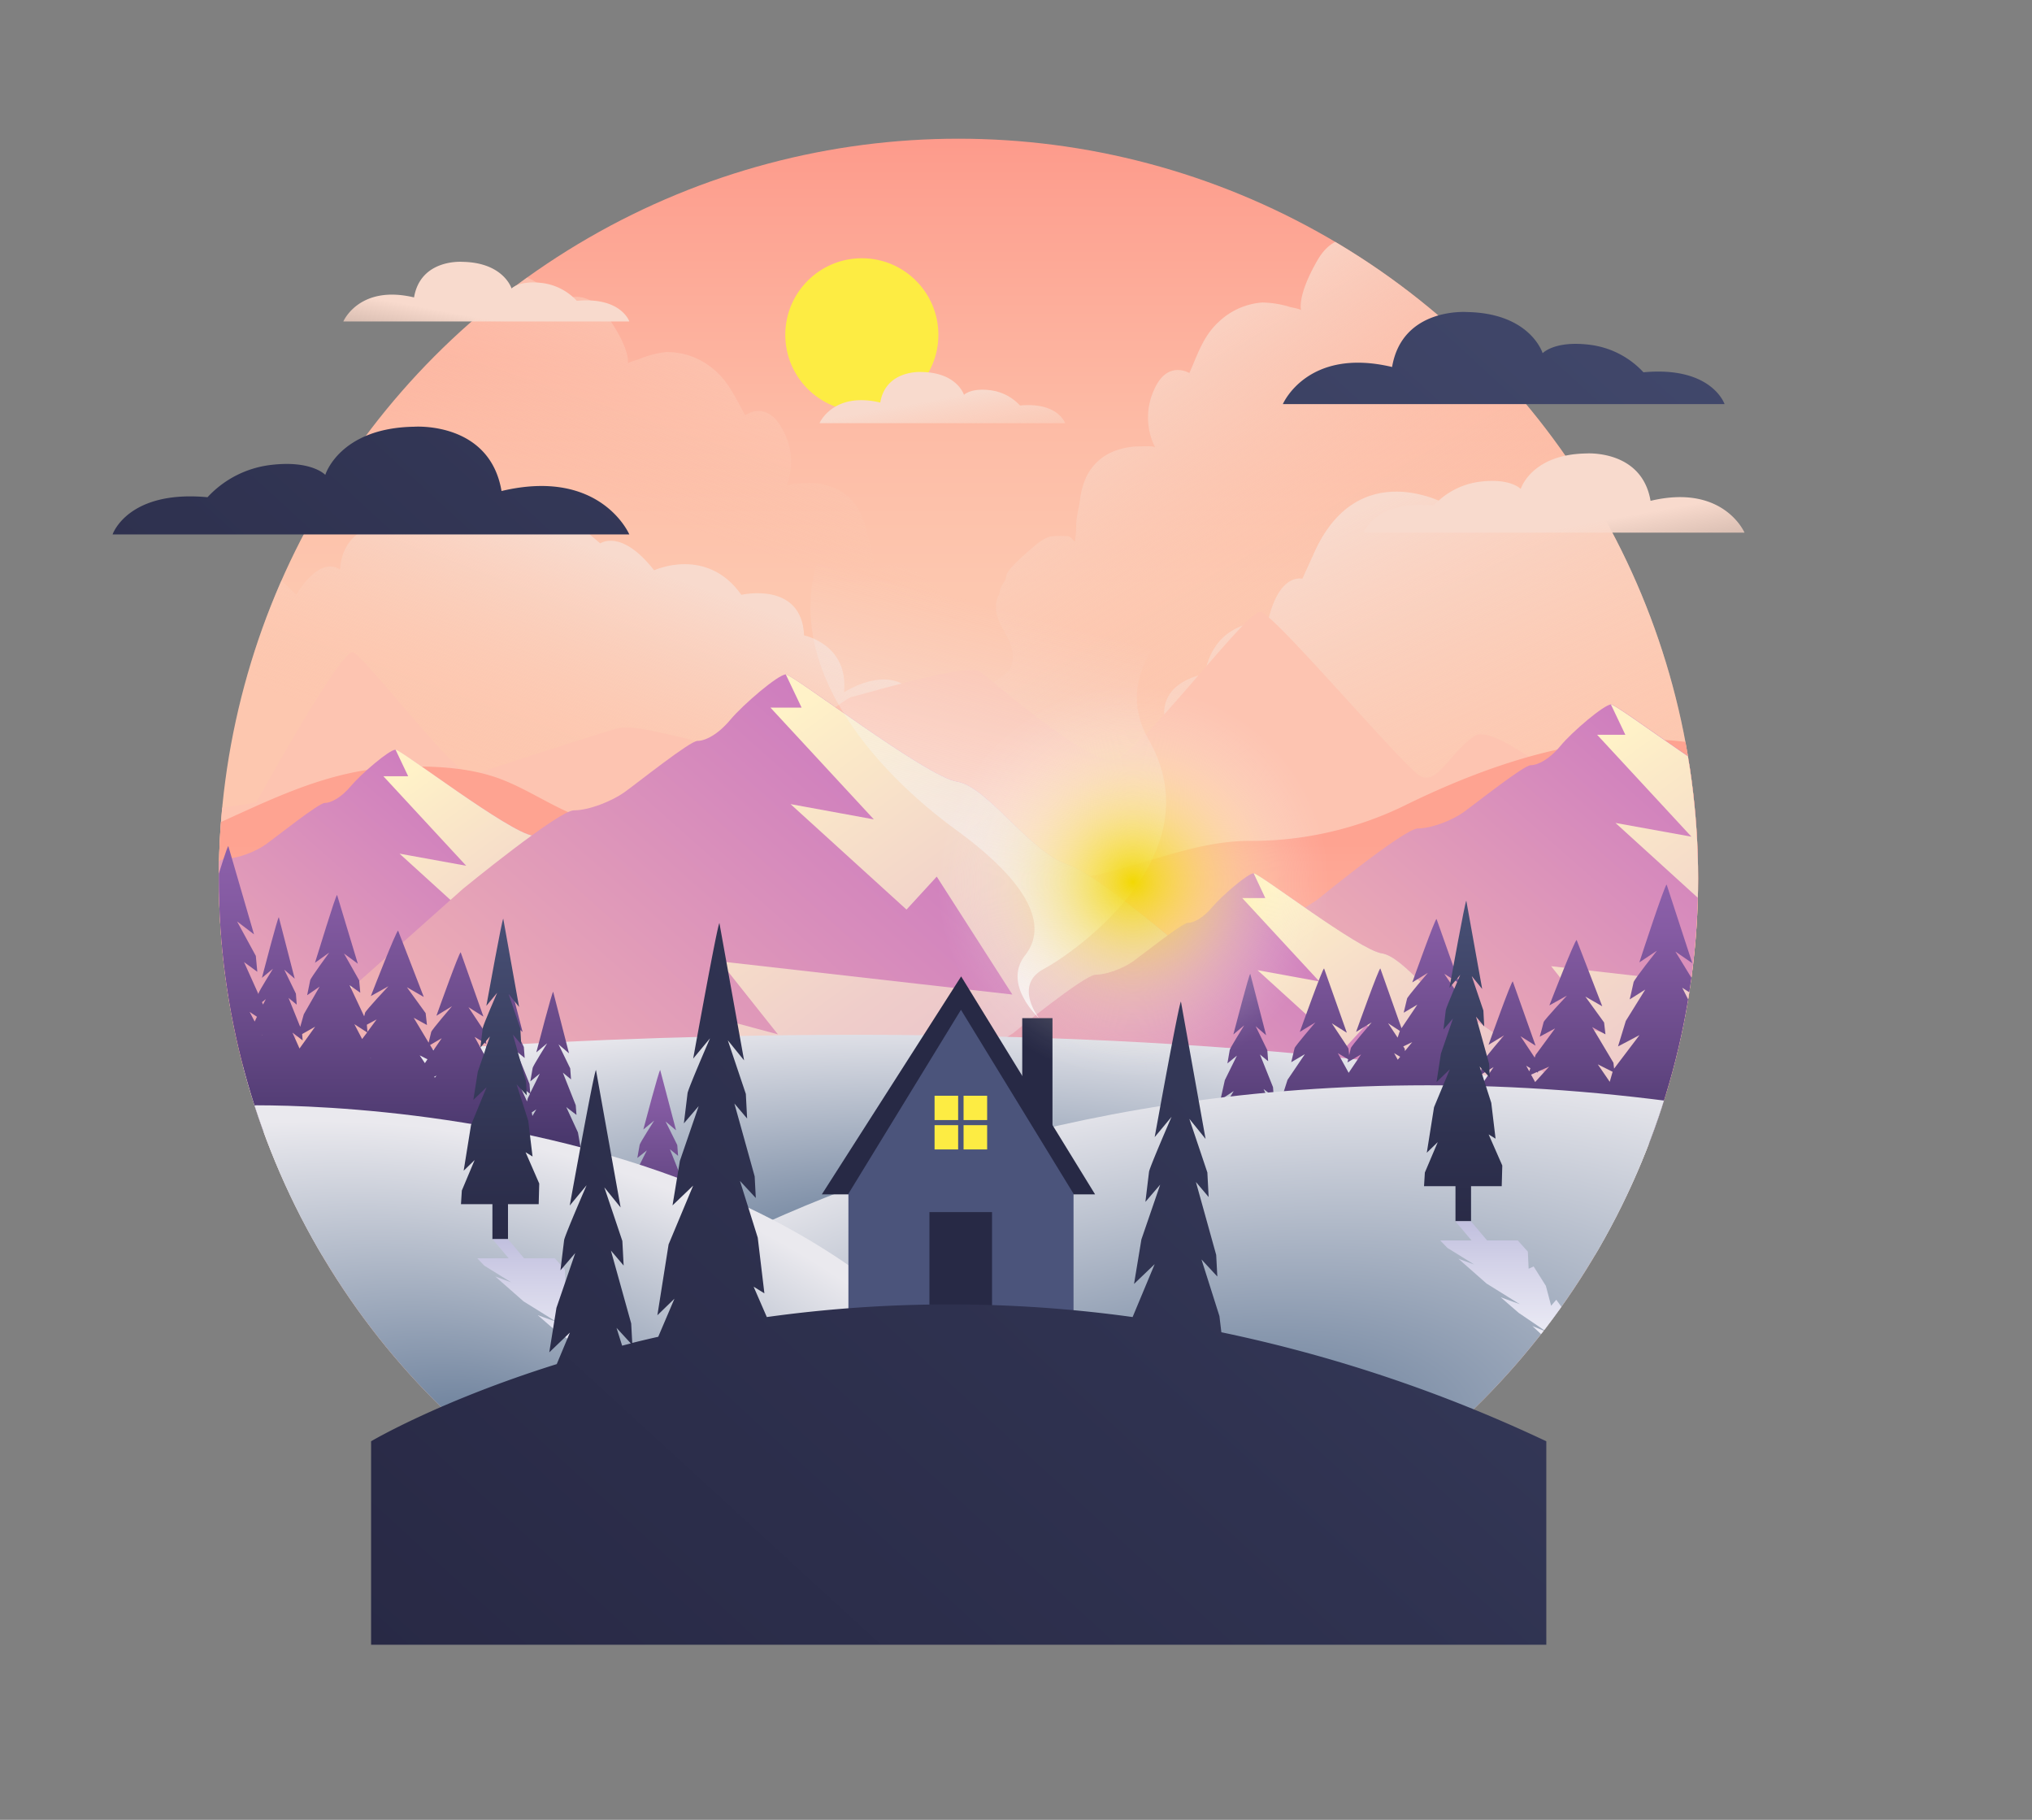 <svg xmlns="http://www.w3.org/2000/svg" xmlns:xlink="http://www.w3.org/1999/xlink" viewBox="0 0 522.17 467.62"><rect x="0" y="0" width="522.17" height="467.62" fill="#808080" stroke="none"/><defs><style>.cls-1{fill:url(#linear-gradient);}.cls-2{fill:none;}.cls-3{isolation:isolate;}.cls-4{clip-path:url(#clip-path);}.cls-5{fill:url(#linear-gradient-2);}.cls-6{fill:url(#linear-gradient-3);}.cls-7{fill:url(#linear-gradient-4);}.cls-8{fill:url(#linear-gradient-5);}.cls-9{fill:url(#linear-gradient-6);}.cls-10{fill:#fdc4b1;}.cls-11{fill:url(#linear-gradient-7);}.cls-12{mask:url(#mask);}.cls-13{fill:url(#linear-gradient-8);}.cls-14{fill:url(#linear-gradient-9);}.cls-15{fill:url(#linear-gradient-10);}.cls-16{fill:url(#linear-gradient-11);}.cls-17{fill:url(#linear-gradient-12);}.cls-18{fill:url(#linear-gradient-13);}.cls-19{fill:url(#linear-gradient-14);}.cls-20{fill:url(#linear-gradient-15);}.cls-21{fill:url(#radial-gradient);}.cls-22{fill:url(#linear-gradient-16);}.cls-23{fill:url(#linear-gradient-17);}.cls-24{fill:url(#linear-gradient-18);}.cls-25{fill:url(#radial-gradient-2);}.cls-26{fill:url(#radial-gradient-3);}.cls-27{fill:url(#linear-gradient-19);}.cls-28,.cls-30{mix-blend-mode:multiply;}.cls-28{fill:url(#linear-gradient-20);}.cls-29{fill:url(#linear-gradient-21);}.cls-30{fill:url(#linear-gradient-22);}.cls-31{fill:#fdec43;}.cls-32{fill:#272945;}.cls-33{fill:#4b547b;}.cls-34{fill:url(#linear-gradient-23);}.cls-35{fill:url(#linear-gradient-24);}.cls-36{mix-blend-mode:screen;fill:url(#radial-gradient-4);}.cls-37{fill:url(#linear-gradient-25);}.cls-38{fill:url(#linear-gradient-26);}.cls-39{fill:url(#linear-gradient-27);}.cls-40{fill:url(#linear-gradient-28);}.cls-41{fill:url(#linear-gradient-29);}</style><linearGradient id="linear-gradient" x1="269.62" y1="249.13" x2="269.62" y2="301.21" gradientUnits="userSpaceOnUse"><stop offset="0" stop-color="#fff"/><stop offset="0.04" stop-color="#f3f3f3"/><stop offset="0.31" stop-color="#9e9e9e"/><stop offset="0.56" stop-color="#5a5a5a"/><stop offset="0.76" stop-color="#292929"/><stop offset="0.91" stop-color="#0b0b0b"/><stop offset="1"/></linearGradient><clipPath id="clip-path" transform="translate(-3.85 -39.38)"><circle class="cls-2" cx="250.15" cy="265.09" r="190.07"/></clipPath><linearGradient id="linear-gradient-2" x1="246.3" y1="28.84" x2="246.3" y2="157.84" gradientUnits="userSpaceOnUse"><stop offset="0" stop-color="#fd9789"/><stop offset="0.11" stop-color="#fd9e8e"/><stop offset="0.64" stop-color="#fdbca6"/><stop offset="0.95" stop-color="#fdc7af"/></linearGradient><linearGradient id="linear-gradient-3" x1="174.4" y1="76.4" x2="133.38" y2="173.55" gradientTransform="translate(-9.89 10.29) rotate(-4.03)" gradientUnits="userSpaceOnUse"><stop offset="0" stop-color="#f8dacd"/><stop offset="0.87" stop-color="#fdc7af" stop-opacity="0"/></linearGradient><linearGradient id="linear-gradient-4" x1="329.16" y1="96.48" x2="384.2" y2="191.45" gradientTransform="matrix(1, 0, 0, 1, 0, 0)" xlink:href="#linear-gradient-3"/><linearGradient id="linear-gradient-5" x1="160.94" y1="181.74" x2="136.12" y2="249.73" gradientTransform="matrix(1, 0, 0, 1, 0, 0)" xlink:href="#linear-gradient-3"/><linearGradient id="linear-gradient-6" x1="349.9" y1="171.57" x2="400.62" y2="285.95" gradientTransform="matrix(1, 0, 0, 1, 0, 0)" xlink:href="#linear-gradient-3"/><linearGradient id="linear-gradient-7" x1="276.73" y1="256.28" x2="276.73" y2="287.09" gradientTransform="matrix(-1, 0, 0, 1, 543.28, 0)" gradientUnits="userSpaceOnUse"><stop offset="0" stop-color="#fea391"/><stop offset="0.1" stop-color="#fea593"/><stop offset="0.95" stop-color="#feaf9e"/></linearGradient><mask id="mask" x="7.31" y="164.55" width="516.91" height="150.08" maskUnits="userSpaceOnUse"><g transform="translate(-3.85 -39.38)"><rect class="cls-1" x="11.17" y="203.93" width="516.91" height="130.53"/></g></mask><linearGradient id="linear-gradient-8" x1="472.98" y1="256.11" x2="358.78" y2="385.08" gradientUnits="userSpaceOnUse"><stop offset="0.03" stop-color="#cd7cbf"/><stop offset="0.95" stop-color="#fdc7af"/></linearGradient><linearGradient id="linear-gradient-9" x1="444.69" y1="338.36" x2="383.65" y2="254.68" gradientUnits="userSpaceOnUse"><stop offset="0.05" stop-color="#eac2cb"/><stop offset="0.36" stop-color="#efcdca"/><stop offset="0.89" stop-color="#fcebc8"/><stop offset="1" stop-color="#fff2c8"/></linearGradient><linearGradient id="linear-gradient-10" x1="153.86" y1="263.39" x2="53.6" y2="376.62" xlink:href="#linear-gradient-8"/><linearGradient id="linear-gradient-11" x1="129.02" y1="335.6" x2="75.44" y2="262.13" xlink:href="#linear-gradient-9"/><linearGradient id="linear-gradient-12" x1="262.37" y1="249.34" x2="119.81" y2="410.34" xlink:href="#linear-gradient-8"/><linearGradient id="linear-gradient-13" x1="235.12" y1="341.98" x2="168.22" y2="250.25" xlink:href="#linear-gradient-9"/><linearGradient id="linear-gradient-14" x1="371.1" y1="292.99" x2="277.68" y2="398.48" xlink:href="#linear-gradient-8"/><linearGradient id="linear-gradient-15" x1="347.96" y1="360.26" x2="298.03" y2="291.81" xlink:href="#linear-gradient-9"/><radialGradient id="radial-gradient" cx="244.11" cy="365.25" r="216.8" gradientTransform="translate(0 253.86) scale(1 0.3)" gradientUnits="userSpaceOnUse"><stop offset="0.01" stop-color="#5c7391"/><stop offset="0.98" stop-color="#eae9ee"/></radialGradient><linearGradient id="linear-gradient-16" x1="380.65" y1="260.7" x2="380.65" y2="356.54" gradientUnits="userSpaceOnUse"><stop offset="0.01" stop-color="#9062ad"/><stop offset="0.19" stop-color="#855ba3"/><stop offset="0.51" stop-color="#674987"/><stop offset="0.94" stop-color="#362c5b"/><stop offset="1" stop-color="#2f2854"/></linearGradient><linearGradient id="linear-gradient-17" x1="172.62" y1="310.41" x2="172.62" y2="373.9" xlink:href="#linear-gradient-16"/><linearGradient id="linear-gradient-18" x1="79.53" y1="250.2" x2="79.53" y2="357.12" xlink:href="#linear-gradient-16"/><radialGradient id="radial-gradient-2" cx="310.21" cy="413.72" r="219.52" gradientTransform="translate(-26.42 282.63) rotate(-9.55) scale(1 0.45)" xlink:href="#radial-gradient"/><radialGradient id="radial-gradient-3" cx="129.45" cy="417.58" r="148.97" gradientTransform="translate(70.18 155.15) rotate(16.03) scale(1 0.56)" xlink:href="#radial-gradient"/><linearGradient id="linear-gradient-19" x1="379.84" y1="265.05" x2="379.84" y2="358" gradientUnits="userSpaceOnUse"><stop offset="0" stop-color="#4c547b"/><stop offset="0.19" stop-color="#434a6e"/><stop offset="0.71" stop-color="#2f3250"/><stop offset="1" stop-color="#282945"/></linearGradient><linearGradient id="linear-gradient-20" x1="377.74" y1="197.92" x2="377.74" y2="325.05" gradientTransform="matrix(1, 0, -0.46, -0.55, 134.16, 509.33)" gradientUnits="userSpaceOnUse"><stop offset="0" stop-color="#fff"/><stop offset="0.18" stop-color="#f3f3f9"/><stop offset="0.52" stop-color="#d3d2e8"/><stop offset="0.96" stop-color="#a09ecc"/><stop offset="0.97" stop-color="#9f9dcc"/></linearGradient><linearGradient id="linear-gradient-21" x1="132.36" y1="269.67" x2="132.36" y2="362.62" xlink:href="#linear-gradient-19"/><linearGradient id="linear-gradient-22" x1="126.36" y1="189.45" x2="126.36" y2="316.58" xlink:href="#linear-gradient-20"/><linearGradient id="linear-gradient-23" x1="241.14" y1="323.77" x2="273.29" y2="198.66" gradientUnits="userSpaceOnUse"><stop offset="0" stop-color="#fff"/><stop offset="1" stop-color="#eff4f8" stop-opacity="0"/></linearGradient><linearGradient id="linear-gradient-24" x1="244.89" y1="141.91" x2="250.89" y2="175.52" gradientTransform="matrix(1, 0, 0, 1, 0, 0)" xlink:href="#linear-gradient-3"/><radialGradient id="radial-gradient-4" cx="294.98" cy="266.02" r="60.91" gradientTransform="translate(497.15 -75.9) rotate(78.55)" gradientUnits="userSpaceOnUse"><stop offset="0" stop-color="#f2d803"/><stop offset="0.09" stop-color="#f4de27" stop-opacity="0.86"/><stop offset="0.3" stop-color="#f8e973" stop-opacity="0.56"/><stop offset="0.48" stop-color="#fbf3af" stop-opacity="0.32"/><stop offset="0.64" stop-color="#fdf9db" stop-opacity="0.14"/><stop offset="0.76" stop-color="#fefdf5" stop-opacity="0.04"/><stop offset="0.83" stop-color="#fff" stop-opacity="0"/></radialGradient><linearGradient id="linear-gradient-25" x1="586.43" y1="51.41" x2="156.93" y2="519.76" xlink:href="#linear-gradient-19"/><linearGradient id="linear-gradient-26" x1="383.47" y1="-133.83" x2="-46.03" y2="334.52" xlink:href="#linear-gradient-19"/><linearGradient id="linear-gradient-27" x1="524.92" y1="-4.12" x2="95.42" y2="464.23" xlink:href="#linear-gradient-19"/><linearGradient id="linear-gradient-28" x1="128.96" y1="121.26" x2="123.25" y2="152.22" gradientTransform="matrix(1, 0, 0, 1, 0, 0)" xlink:href="#linear-gradient-3"/><linearGradient id="linear-gradient-29" x1="417.46" y1="175.34" x2="409.87" y2="216.56" gradientTransform="matrix(-1, 0, 0, 1, 820.53, 0)" xlink:href="#linear-gradient-3"/></defs><title>home-login7</title><g class="cls-3"><g id="OBJECTS"><g class="cls-4"><circle class="cls-5" cx="246.3" cy="225.71" r="190.07"/><path class="cls-6" d="M67.48,66.38s10.08-10.45,18.3-1.29c0,0,9.23-7.14,14.41,4.93,0,0,17.19-9.32,22.48,11.94,0,0,2,12.3-3.82,14.87,0,0,11.15-2.94,11.29,6.78s-2.23,6.65-2.23,6.65,13.8-3.68,18.37,7.36c0,0,7.23-5.92,13.49,2.84s5.43,12.36,5.43,12.36c.08-.35,2.35-1,2.64-1.06a25.11,25.11,0,0,1,7.13-1.91,18.28,18.28,0,0,1,11.62,3.9c3.71,2.79,5.62,6.54,7.77,10.52,0,.07,1,1.78,1,1.81s5.41-4.17,9.6,3.65a17,17,0,0,1,1,14.53c.24-.49,3.18-.61,3.63-.65a18.46,18.46,0,0,1,7.88.83,13.19,13.19,0,0,1,7.21,6.25,19,19,0,0,1,1.8,4.93c.56,2.39,1.57,4.74,1.73,7.19a23.52,23.52,0,0,0,.68,3.44c.36-.16.6-.73.94-1.05a1.47,1.47,0,0,1,1.11-.52,21.31,21.31,0,0,1,4-.3c1.67.13,3.81,1.51,5.13,2.55a58.56,58.56,0,0,1,5.35,4,13.83,13.83,0,0,1,1.57,1.68c.47.67.45,1.36.91,2a8.57,8.57,0,0,1,1.24,1.8,3,3,0,0,1,.33,1.08c.2.52.56.88.76,1.38.47,1.14.33,3.06.38,4.3a7,7,0,0,1-.22,2c-.24,1-.89,1.6-1.19,2.61-.21.7-.43,1.35-.67,2a9.32,9.32,0,0,1-.64,2c-1.38,2.25-2.32,4.8-3.54,7.14a48.21,48.21,0,0,1-4.13,6.53,35,35,0,0,1-5.45,5.08,50.62,50.62,0,0,1-4.59,3.55c-5.11,3.48-10.6,4.43-16.64,5-7.27.68-14.49,1.69-21.72,2.65s-14.35,1.89-21.53,2.8q-11.65,1.46-23.32,2.82-11.92,1.38-23.86,2.6-11.55,1.19-23.12,2.15c-7,.57-14.06,1.08-21.1,1.44-5.93.3-11.87.51-17.81.49a104.76,104.76,0,0,1-13.25-.71c-2.4-.31-5.39-.64-7.41-2.14a2.45,2.45,0,0,1-1.11-1.72c-1.1-15.61-3.2-152.85-3.2-152.85Z" transform="translate(-3.85 -39.38)"/><path class="cls-7" d="M429,43.42s-11.06-9.41-18.34.5c0,0-9.89-6.2-13.86,6.32,0,0-18-7.59-21.2,14.09,0,0-.74,12.43,5.26,14.42,0,0-11.39-1.84-10.58,7.85S373.1,93,373.1,93s-14.09-2.31-17.56,9.12c0,0-7.78-5.18-13.15,4.15s-4.19,12.83-4.19,12.84c-.11-.34-2.43-.73-2.74-.81a25.15,25.15,0,0,0-7.28-1.19,18.24,18.24,0,0,0-11.18,5c-3.41,3.14-4.95,7.06-6.7,11.23,0,.07-.84,1.87-.8,1.9s-5.79-3.62-9.2,4.57a17,17,0,0,0,.41,14.56c-.28-.47-3.23-.29-3.68-.29a18.33,18.33,0,0,0-7.76,1.6,13.2,13.2,0,0,0-6.56,6.92,19.1,19.1,0,0,0-1.31,5.08c-.32,2.43-1.1,4.87-1,7.32a21.27,21.27,0,0,1-.34,3.49c-.37-.11-.67-.66-1-.95a1.46,1.46,0,0,0-1.15-.4,20.32,20.32,0,0,0-4,.09c-1.65.29-3.64,1.87-4.85,3a59.16,59.16,0,0,0-4.94,4.55,14.44,14.44,0,0,0-1.4,1.82c-.4.72-.31,1.4-.7,2.11a8,8,0,0,0-1.06,1.91,2.77,2.77,0,0,0-.22,1.1c-.15.54-.47.93-.63,1.45-2,6.6,5.68,10.47,3.67,17.12-.73,2.41-3.78,3.62-5.51,5a11.65,11.65,0,0,0-4.28,6.74c-.5,3.23,3.47,6.4,6.5,6.53a80.56,80.56,0,0,1,11,1.3,77.31,77.31,0,0,0,13.81.84c12.53,0,24.63-1,37.15-.59q10.84.38,21.69.68,11.75.31,23.49.52,12,.21,24,.26c7.74,0,15.48,0,23.22-.13,7-.11,14.09-.3,21.14-.63,5.93-.28,11.86-.65,17.77-1.25a107.2,107.2,0,0,0,13.11-2c2.36-.55,5.31-1.17,7.17-2.86a2.43,2.43,0,0,0,.94-1.82c-.43-15.64-11.77-152.43-11.77-152.43Z" transform="translate(-3.85 -39.38)"/><path class="cls-8" d="M32.75,184.29s6.33-5.76,14.36,0c0,0,13.65-10.48,23.28-1.28L80,192.2s5.62-10.09,11.24-6.49c0,0,0-15.81,20.07-10.06,0,0,18.47-21.4,41.35-1.26L158.1,179s5.41-3.87,13.84,6.92c0,0,13.52-6.29,22.42,6.3,0,0,15.52-3.6,16.12,10.43,0,0,11.49,2.28,10.26,14.63,0,0,13.82-9.23,19.84,3.18v91.72H38.88Z" transform="translate(-3.85 -39.38)"/><path class="cls-9" d="M444.54,150.6s-7.43-3.19-11.92,4.85c0,0-15.28-5.08-19.8,6.7l-4.52,11.77s-8.48-7.45-11.78-2.2c0,0-6-14.65-20.45-2.53,0,0-23.4-13.57-34.78,12.82l-2.77,6.08s-6-1.74-8.88,11.1c0,0-13.59-1.25-16.22,13.41,0,0-14.23,1.93-9.44,15.12,0,0-8.67,6-3,17,0,0-14.95-3.88-15.26,9.65l34.63,84.94,167.38-68.25Z" transform="translate(-3.85 -39.38)"/><path class="cls-10" d="M32.82,320.22H470.11V236.35c-4.77,1.94-12.37,4.83-15.56,4.83-4.81,0-7-4.38-12.25-6.56s-15.3,14-20.55,14.86-32.8-24.92-38.92-21-9.62,12.74-14,10.31S331.23,197,327.73,196.57s-31.05,36.73-37.61,38.05-31.48-20.56-34.54-22.74S225,218,222.78,218.44s-16.18,12.68-23.18,14-30.84-7.66-37-5.91-33.88,10.72-37.38,12S97.57,207.89,94.51,207s-24.78,38.54-24.78,38.54-16.62,3.06-24.05,2.18A120.09,120.09,0,0,1,32.82,245Z" transform="translate(-3.85 -39.38)"/><path class="cls-11" d="M494.83,241.17s-17.35,2-41.09-7-52.93-5.56-89.11,12.28a89.73,89.73,0,0,1-39.79,9c-19.08,0-37.39,12.14-56.35,10-18.34-2.11-35.25-16.89-53.59-19-20.15-2.32-38.46,9.89-59.34,3.75-8.16-2.39-15-7.52-22.77-10.53s-16.67-3.47-24.84-3.31c-21.3.42-37,10.06-55.85,18l-13.83-7v74.3H494.83Z" transform="translate(-3.85 -39.38)"/><g class="cls-12"><path class="cls-13" d="M342.24,270.66s22.46-18.41,26-18.41,8.87-2.12,11.82-4.25,15.37-12,17.14-12,4.73-1.42,7.68-5,11.23-10.62,13-10.62,33.1,24.07,40.19,25.14,17.13,16.63,26,19.46,42,32.57,42,32.57v33.16H328l11.25-58.13Z" transform="translate(-3.85 -39.38)"/><path class="cls-14" d="M526,297.56s-33.1-29.73-42-32.57-18.91-18.4-26-19.46-38.42-25.14-40.19-25.14l3.71,7.79h-7.25l24.23,26.19-19.51-3.53,27.19,24.72,7.09-7.73,17.73,27.61-68.55-7.79,13.59,17.11-13.59-3.66,7.09,14.56L328,330.72H526Z" transform="translate(-3.85 -39.38)"/><path class="cls-15" d="M39.08,276.16S58.79,260,61.91,260s7.78-1.86,10.37-3.73,13.49-10.56,15-10.56,4.15-1.25,6.74-4.35,9.86-9.33,11.42-9.33,29.05,21.13,35.28,22.07,15,14.6,22.83,17.09,36.83,28.59,36.83,28.59v29.11H26.6l9.88-51Z" transform="translate(-3.85 -39.38)"/><path class="cls-16" d="M200.43,299.78s-29.05-26.1-36.83-28.59S147,255,140.77,254.1,107,232,105.49,232l3.25,6.84h-6.37l21.28,23-17.13-3.11,23.87,21.7,6.23-6.78,15.56,24.23L92,291.08l11.93,15L92,302.89l6.22,12.78L26.6,328.89H200.43Z" transform="translate(-3.85 -39.38)"/><path class="cls-17" d="M122.82,267.77s24.62-20.17,28.5-20.17,9.72-2.33,13-4.66,16.84-13.19,18.78-13.19,5.19-1.55,8.43-5.43,12.3-11.64,14.25-11.64,36.27,26.38,44,27.54,18.78,18.24,28.5,21.34,46,35.7,46,35.7v36.35h-217l-47.15-10Z" transform="translate(-3.85 -39.38)"/><path class="cls-18" d="M324.28,297.26s-36.27-32.59-46-35.7-20.73-20.17-28.5-21.34-42.11-27.54-44-27.54l4.06,8.53h-8l26.56,28.71L207,246l29.8,27.1,7.77-8.47L264,294.93l-75.15-8.53,14.9,18.76-14.9-4,7.78,16-89.43,16.51h217Z" transform="translate(-3.85 -39.38)"/><path class="cls-19" d="M264.15,304.89s18.37-15.06,21.27-15.06,7.25-1.74,9.67-3.47,12.57-9.85,14-9.85,3.86-1.16,6.28-4.05,9.19-8.69,10.64-8.69,27.07,19.69,32.87,20.56,14,13.61,21.27,15.92,34.32,26.64,34.32,26.64V354h-162l9.21-47.54Z" transform="translate(-3.85 -39.38)"/><path class="cls-20" d="M414.49,326.89s-27.07-24.32-34.32-26.64S364.7,285.2,358.9,284.33,327.48,263.77,326,263.77l3,6.37h-5.93l19.81,21.43L327,288.67l22.24,20.22,5.8-6.32,14.5,22.58-56.07-6.37,11.12,14-11.12-3,5.8,11.91L252.53,354h162Z" transform="translate(-3.85 -39.38)"/></g><path class="cls-21" d="M55.61,314.31S277.46,287.05,447,327.26V361.9H60.09Z" transform="translate(-3.85 -39.38)"/><path class="cls-22" d="M441.32,320.1l2.9,1-1.79-8.19-4.8-8.33,4.24,2.51-.3-3.18-5.43-10.73,3.41,2.21-.35-3.62-4.82-7.89,4.35,3-6.6-20.22c-.57.35-6.25,17.62-7,20l4.51-3s-5.89,7.43-6,8.1-1,4.42-1,4.42l4-2.53-5,8.06-2,6.55,5.52-2.91-6.53,8.62-.17-1.51L413,303.3l3.41,1.86-.35-3.05-4.82-6.66,4.35,2.5L409,280.9c-.57.29-6.25,14.86-7,16.82l4.52-2.52s-5.89,6.27-6,6.83-1,3.73-1,3.73l3.95-2.13-5,6.8-.25.7-3.63-5.48,3.86,2.42-5.86-16.53c-.5.28-5.54,14.41-6.23,16.31l4-2.44s-5.22,6.07-5.34,6.62-.86,3.62-.86,3.62l3.51-2.08-4,5.91-1.46-6.14-4.25-6.81,3.76,2.06-.27-2.6-4.82-8.78,3,1.81-.31-3L375,289.61l3.85,2.41L373,275.5c-.5.28-5.54,14.4-6.23,16.31l4-2.45s-5.22,6.08-5.34,6.62-.87,3.62-.87,3.62l3.51-2.07L364,303.58l-5.44-15.36c-.5.28-5.54,14.4-6.23,16.31l4-2.44s-5.23,6.07-5.35,6.61c-.05.25-.24,1-.43,1.82l-.18-1.74-4.27-6.45,3.85,2.42-5.85-16.53c-.5.28-5.54,14.4-6.23,16.31l4-2.44s-5.22,6.07-5.34,6.61-.87,3.62-.87,3.62l3.51-2.07-4.46,6.6L333,322.2l4.89-2.38L332,326.9l-.16.5-.29-1.68-3-6.51,2.62,2-.19-2.48-3.35-8.39,2.1,1.73-.21-2.83-3-6.17,2.69,2.32-4.08-15.8c-.35.27-3.86,13.77-4.34,15.59l2.79-2.34s-3.63,5.81-3.72,6.33-.6,3.46-.6,3.46l2.44-2-3.1,6.3L317.47,322l3.41-2.27-4.06,6.77L315,334.66l2.82-1.91-3.29,5.45-.22,2.44h8.09v6.26h3.95v-6.26h2.18l-.12,1H340v6.55h5.68v-6.55h8.77v6.55h5.69v-6.55h11.33l.28-3.85-2-2.32h4.83V329h6.9l-1,1.26-2.66,8.53,4.05-2-4.73,5.7-.31,2.55H388.4v6.55h5.69V345h11.33l.16-2.2h5.17V336h12.77l.32-4-.09-.09h3.76v8h6.41v-8H446.7l.31-4.72Zm-108.6,14.17-.24-.38.93-.46Zm36.18-3-.54-2.26h.54Zm-6.8-21.28,1.56.93-.63.76Zm2.78-.55-.06-.61-.37-.56,2.31-1.12Zm-1.3-5.16L363,306l-2.45-3.7Zm-12.49,16.18.5.28-1,1.19-.59-.95Zm-.79-8.89-.19.8,3.51-2.07-3.2,4.74-2.78-5.05ZM366.7,332l2.2.68v1.87Zm16.59-12.06-.17.26-.32,1-1.65-1.91Zm2.12,4.27-.38-.44,1.24-.6ZM404.34,336v3.52l-3-3.52h1.78l.13,0v0Zm-6-18.58-1.05-1.91,1.48-.66.29.17,0-.29,2.88-1.28Zm-1.22-3.56-.29.8-.79-1.44Zm22.71,8.31-.05-.17.3-.16Zm-1.58-7.39-.74,2.58-3.07-4.49Z" transform="translate(-3.85 -39.38)"/><path class="cls-23" d="M179.17,355.34l1.78.75-1.1-6.28-3-6.39,2.62,1.93-.19-2.44L176,334.68l2.1,1.7-.21-2.78-3-6.05,2.69,2.27-4.08-15.51c-.35.27-3.86,13.51-4.33,15.3l2.78-2.29s-3.63,5.7-3.72,6.21-.6,3.39-.6,3.39l2.44-1.94-3.1,6.18-1.22,5,3.41-2.23-4.05,6.64-1.86,8,2.82-1.88-3.29,5.35-.21,2.39h8.08v6.15h4v-6.15h7.89l.19-3.61Z" transform="translate(-3.85 -39.38)"/><path class="cls-24" d="M155.2,341.61l-3.51-5.6,1.79.76-1.11-6.4-3-6.51,2.62,2-.19-2.49L148.49,315l2.1,1.73-.21-2.83-3-6.17,2.69,2.31L146,294.21c-.35.27-3.85,13.76-4.33,15.58l2.78-2.33s-3.63,5.8-3.72,6.32-.6,3.46-.6,3.46l2.44-2-2.47,5-.18-2.34-3.35-8.39,2.11,1.73-.22-2.83-3-6.17,2.68,2.31-4.07-15.79c-.35.27-3.86,13.77-4.34,15.59l2.78-2.34s-3.63,5.81-3.71,6.33c-.05.29-.24,1.35-.39,2.22l-2.6-4.74,3,1.81-.31-3-4.27-6.45,3.85,2.42-5.85-16.53c-.5.28-5.54,14.4-6.23,16.31l4-2.45s-5.22,6.08-5.34,6.62c-.08.36-.43,1.8-.66,2.75l-3.84-6.4,3.41,1.86-.34-3.05-4.82-6.66,4.34,2.5-6.6-17.05c-.56.29-6.24,14.86-7,16.83l4.51-2.53s-5.88,6.27-6,6.83c0,.15-.12.48-.23.89l-3.76-8,2.76,1.94-.28-3.17-3.9-6.9L95.8,287l-5.33-17.67c-.46.3-5,15.4-5.68,17.44l3.65-2.61s-4.76,6.5-4.87,7.08-.79,3.87-.79,3.87l3.2-2.22L81.92,300,81,303.24l-3-7.44,2.1,1.73-.21-2.83-3-6.17,2.69,2.32-4.08-15.8c-.35.27-3.86,13.77-4.34,15.59L74,288.3s-3.63,5.81-3.72,6.33c0,.05,0,.13,0,.23l-3.72-8.27,3.41,2.49L69.59,285l-4.82-8.86,4.35,3.32-6.6-22.69c-.57.39-6.25,19.78-7,22.4L60,275.82s-5.89,8.34-6,9.08-1,5-1,5L57,287l-5,9.05-.23.87-.05-.65-3.89-8.86,3.51,3.32L46,268.07c-.46.39-5.05,19.78-5.67,22.39l3.64-3.35s-4.75,8.34-4.86,9.08l-.34,2.14-2.84-6,2.68,2.35-4.08-16.08c-.35.27-3.85,14-4.33,15.87l2.78-2.38s-3.1,5.06-3.63,6.23l-3.72-8.25L29,292.54l-.35-4.06-4.82-8.86,4.35,3.32-6.6-22.7c-.57.39-6.25,19.78-7,22.4l4.52-3.36s-5.89,8.34-6,9.09-1,5-1,5l4-2.85-5,9.06L9,306.9l5.52-3.27L8,313.35l-3,11.7,4.56-2.74L4.2,330.14l-.35,3.5H17v9h6.41v-9h8.27V337h.83l-.54,1-.28,3.51H42.22v9h5.17v-9H57.72l.18-3.79v1.49h6.41v-9h8.4v2.22h4v-2.22h.42l.21-3.65h9.43v7h1.81l0,.21H101.6v6.75H108v-2.87H118.2v6.55h5.68V339.9h7.37v6.26h4v-.87h7.95v6.26h4v-6.26H155ZM28.42,305.48l-1.35-2.63,2,1.32Zm2.13-4.39-.21-.47.72-.59Zm9.06,11.57-.24-.55.9-.66Zm-.84-8.33L37,299.72l1.36,1.14,0,.3.2-.18.6.5-.08-1,2.47-2.2Zm10.42-6.45L51,299.53l-.53,1.94Zm1.8,4.95,4.5-2.67-3.56,5.27Zm6.91,33.22-3.35-5.87H57.9Zm11.4-34.18L68,299.39l1.88,1.25Zm1.82,3.55,0-.08.14-.09Zm.32-7.92-.27-.61,1-.78Zm9.38,11.3L79,304.71l2.62,2-.13-1.62,3.34-1.9Zm11.09,18.94v-1.21H93Zm5-21.38-2-3.82,3.29,2.12Zm2.14,4.95v-.07l.12-.05Zm-.77-6.8-.16-1.83,2.52-1.36Zm14.76,8.05-1.34-2,2,1Zm2.55,3.74-.17-.25.61-.29Zm-.38-7-.84-1.4,3-1.75ZM127.67,316l-.49-.78.69.38Zm2,3.2,0-.07.14-.09Zm-.24-6.78-.57-1.05,1.82-1.48Zm5.86,30.47-.08.94v-3.9h1.87Zm4.19-21.3-.19.82-1.79-3.91,2.56,1.92Zm1.18,4.54-.16-.92,1.17-.78Z" transform="translate(-3.85 -39.38)"/><path class="cls-25" d="M124.58,507c-5.13-5.14,0-106.13,0-106.13S236.3,294.88,437.69,323V507Z" transform="translate(-3.85 -39.38)"/><path class="cls-26" d="M65.24,323.45s192.15-7,214.75,132.2H65.24Z" transform="translate(-3.85 -39.38)"/><path class="cls-27" d="M389.9,338.87l-3.51-8,1.78,1.1-1.1-9.2-3-9.35,2.62,2.82-.19-3.57-3.35-12.05,2.1,2.49-.21-4.07-3-8.86,2.69,3.32-4.08-22.69c-.35.39-3.86,19.78-4.34,22.4l2.79-3.36s-3.63,8.34-3.72,9.08-.6,5-.6,5l2.44-2.84-3.1,9.05L373,317.42l3.41-3.27-4.05,9.73-1.86,11.7,2.82-2.74L370,340.67l-.21,3.5h8.08v9h4v-9h7.88Z" transform="translate(-3.85 -39.38)"/><path class="cls-28" d="M396.47,361l.2,4.39,1.28-.6,3.15,5,1.35,5.1,1.32-1.54,1.46,2,2.21,6.58,1-1.36,1.66,2.22,1.12,4.84,1.15-1.81,6.4,12.39c-.53-.22-13-10.8-14.68-12.23l4.34,1.83s-7.49-4.55-7.91-5l-2.9-2.71,3.75,1.55-7.28-4.94-4.61-4,4.92,1.79-8.55-5.31-7.25-6.39,4.08,1.5-6.9-4.28-1.84-1.91H382l-4.16-4.91h4l4.15,4.91h7.89Z" transform="translate(-3.85 -39.38)"/><path class="cls-29" d="M142.42,343.5l-3.51-8.05,1.79,1.1-1.11-9.2-3-9.35,2.62,2.82-.19-3.57-3.35-12,2.11,2.48-.22-4.07-3-8.86,2.68,3.32-4.07-22.69c-.35.39-3.86,19.78-4.34,22.4l2.78-3.36s-3.63,8.34-3.71,9.09l-.61,5,2.45-2.85-3.11,9.05L125.49,322l3.4-3.26-4,9.72L123,340.2l2.82-2.74-3.29,7.83-.22,3.5h8.08v9h4v-9h7.89Z" transform="translate(-3.85 -39.38)"/><path class="cls-30" d="M149,365.58l.21,4.4,1.28-.6,3.14,5,1.36,5.11,1.31-1.55,1.46,2,2.21,6.58,1-1.36,1.66,2.22,1.12,4.84,1.15-1.81,6.41,12.39c-.53-.21-13-10.8-14.68-12.23l4.33,1.83s-7.48-4.55-7.91-5l-2.9-2.71,3.76,1.55-7.28-4.94-4.62-4,4.92,1.78-8.54-5.31-7.26-6.39,4.09,1.5-6.91-4.28-1.83-1.91h8.08l-4.15-4.91h3.95l4.16,4.91h7.89Z" transform="translate(-3.85 -39.38)"/><circle class="cls-31" cx="221.47" cy="86.03" r="19.67"/><rect class="cls-32" x="262.69" y="261.62" width="7.77" height="41.46"/><polygon class="cls-32" points="246.99 250.89 211.19 306.9 215.11 306.9 218.68 306.9 272.46 306.9 277.6 306.9 281.41 306.9 246.99 250.89"/><polygon class="cls-33" points="246.94 259.47 218.02 306.74 218.02 341.86 246.94 341.86 275.87 341.86 275.87 306.74 246.94 259.47"/><rect class="cls-32" x="238.84" y="311.45" width="16.09" height="30.42"/><rect class="cls-31" x="240.16" y="281.56" width="6.06" height="6.24"/><rect class="cls-31" x="247.61" y="281.56" width="6.06" height="6.24"/><rect class="cls-31" x="240.16" y="289.11" width="6.06" height="6.24"/><rect class="cls-31" x="247.61" y="289.11" width="6.06" height="6.24"/><path class="cls-34" d="M342.65,175.26H217.3c-17.44,32.9,13.16,63.49,32.16,77.31s23.77,24.68,17.83,32.25S270.85,301,270.85,301s-6.67-8.45,1.23-12.65S316,259,299,229.38,342.65,175.26,342.65,175.26Z" transform="translate(-3.85 -39.38)"/><path class="cls-35" d="M230.05,142.82c1.45-8.55,10.69-7.85,10.69-7.85,9.1.15,10.83,5.88,10.83,5.88s1.67-1.82,6.67-1.21a12.49,12.49,0,0,1,7.73,3.94c9.77-.91,11.59,4.54,11.59,4.54H214.44S217.92,139.94,230.05,142.82Z" transform="translate(-3.85 -39.38)"/><circle class="cls-36" cx="294.98" cy="266.02" r="60.91" transform="translate(-28.15 462.94) rotate(-78.55)"/></g><path class="cls-37" d="M317.71,381.71l-.5-4.16L312.6,363l4.07,4.39-.29-5.55-5.21-18.74,3.27,3.86-.33-6.31-4.63-13.78,4.17,5.16-6.33-35.29c-.55.61-6,30.76-6.75,34.83l4.34-5.22s-5.65,13-5.79,14.13-.93,7.73-.93,7.73l3.8-4.43-4.83,14.08-1.89,11.43,5.3-5.08L294.9,377.8a341.83,341.83,0,0,0-94,0L197.51,370l2.77,1.71-1.71-14.31L194,342.82l4.07,4.39-.29-5.55-5.21-18.73,3.27,3.86-.33-6.32-4.63-13.78,4.18,5.16-6.34-35.29c-.54.61-6,30.76-6.74,34.83l4.33-5.22s-5.65,13-5.78,14.13-.94,7.73-.94,7.73l3.8-4.43-4.83,14.08-1.89,11.43,5.3-5.08-6.31,15.11-2.88,18.2,4.39-4.26L173,382.87q-3.4.76-6.68,1.58l-.27-5-5.21-18.73,3.27,3.85-.33-6.31-4.63-13.78,4.18,5.16L157,314.32c-.54.61-6,30.76-6.74,34.83l4.33-5.22s-5.65,13-5.78,14.13l-.94,7.73,3.8-4.43-4.83,14.08L145,386.87l5.3-5.08-3.38,8.1c-30.25,9.47-47.71,19.83-47.71,19.83V462h302V409.72A374.39,374.39,0,0,0,317.71,381.71Zm-155.43-1.13,3.68,4-2.24.57Z" transform="translate(-3.85 -39.38)"/><path class="cls-38" d="M132.73,165.55c-3.06-18-22.5-16.52-22.5-16.52-19.14.32-22.79,12.37-22.79,12.37s-3.51-3.82-14-2.55a26.36,26.36,0,0,0-16.26,8.29c-20.57-1.91-24.4,9.57-24.4,9.57H165.57S158.24,159.49,132.73,165.55Z" transform="translate(-3.85 -39.38)"/><path class="cls-39" d="M361.58,133.68c2.61-15.38,19.22-14.12,19.22-14.12,16.36.28,19.47,10.58,19.47,10.58s3-3.28,12-2.18a22.5,22.5,0,0,1,13.9,7.08c17.58-1.63,20.85,8.18,20.85,8.18H333.51S339.77,128.5,361.58,133.68Z" transform="translate(-3.85 -39.38)"/><path class="cls-40" d="M110.25,115.8c1.69-10,12.45-9.14,12.45-9.14,10.59.18,12.61,6.85,12.61,6.85s1.94-2.12,7.76-1.42a14.57,14.57,0,0,1,9,4.59c11.38-1.06,13.5,5.3,13.5,5.3H92.08S96.13,112.45,110.25,115.8Z" transform="translate(-3.85 -39.38)"/><path class="cls-41" d="M428,168.07c-2.25-13.25-16.58-12.17-16.58-12.17-14.09.24-16.78,9.12-16.78,9.12s-2.59-2.82-10.34-1.88a19.41,19.41,0,0,0-12,6.11c-15.16-1.41-18,7-18,7h97.85S446.76,163.61,428,168.07Z" transform="translate(-3.85 -39.38)"/></g></g></svg>